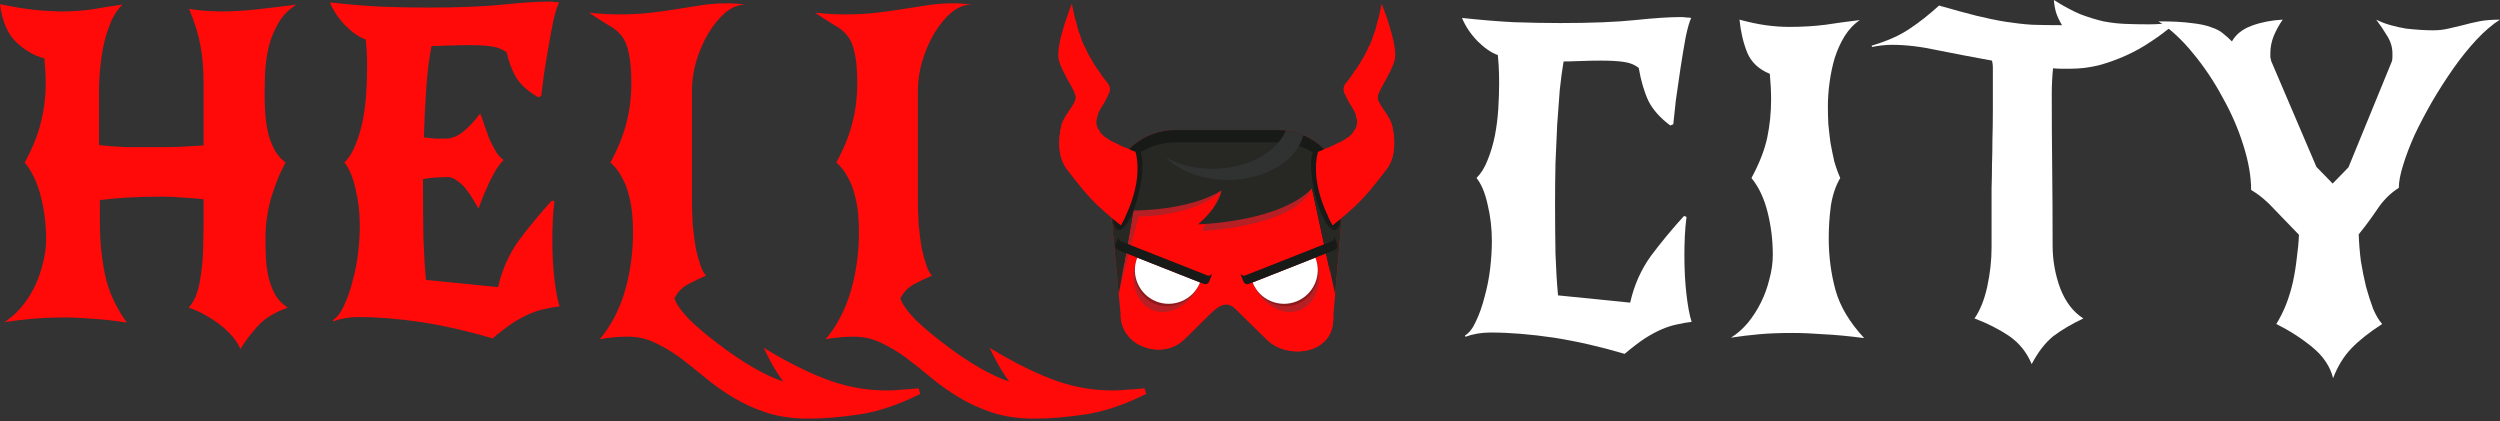 <svg width="368" height="62" viewBox="0 0 368 62" fill="none" xmlns="http://www.w3.org/2000/svg">
<rect x="0" y="0" width="368" height="62" fill="#333333" stroke="none"/>
<g clip-path="url(#clip0_51_9457)">
<path d="M335.074 47.692C335.619 46.812 336.101 45.849 336.519 44.801C336.938 43.712 337.274 42.602 337.525 41.471C337.776 40.298 337.965 39.125 338.09 37.952C338.258 36.779 338.362 35.648 338.405 34.559C337.232 33.345 336.059 32.13 334.886 30.915C333.755 29.659 332.582 28.674 331.367 27.962C331.367 25.993 330.99 23.815 330.236 21.427C329.482 18.998 328.456 16.631 327.157 14.327C325.901 11.982 324.456 9.824 322.822 7.855C321.188 5.845 319.492 4.274 317.732 3.143C319.743 3.143 321.356 3.227 322.57 3.394C323.785 3.52 324.77 3.729 325.524 4.023C326.278 4.274 326.864 4.588 327.283 4.965C327.702 5.3 328.121 5.677 328.54 6.096C329.126 5.049 330.11 4.274 331.493 3.771C332.875 3.269 334.383 2.975 336.017 2.892C335.514 3.604 335.074 4.4 334.697 5.279C334.362 6.117 334.195 6.976 334.195 7.855C334.195 8.065 334.195 8.253 334.195 8.421C334.236 8.588 334.278 8.777 334.32 8.986L340.98 24.569L343.368 27.02L345.693 24.632L352.102 8.986C352.144 8.777 352.165 8.588 352.165 8.421C352.165 8.253 352.165 8.065 352.165 7.855C352.165 6.934 351.892 6.054 351.35 5.216C350.845 4.379 350.32 3.604 349.777 2.892C350.446 3.227 351.161 3.499 351.913 3.708C352.666 3.918 353.422 4.085 354.175 4.211C354.928 4.295 355.642 4.358 356.311 4.4C356.983 4.441 357.568 4.462 358.072 4.462C358.951 4.462 359.725 4.379 360.397 4.211C361.108 4.044 361.819 3.876 362.533 3.708C363.286 3.499 364.081 3.31 364.921 3.143C365.758 2.975 366.784 2.892 367.999 2.892C366.868 3.604 365.716 4.588 364.543 5.845C363.37 7.101 362.239 8.505 361.15 10.055C360.061 11.604 359.014 13.238 358.009 14.956C357.046 16.631 356.185 18.265 355.432 19.857C354.721 21.448 354.154 22.935 353.734 24.318C353.317 25.658 353.107 26.768 353.107 27.648C351.85 28.444 350.782 29.512 349.903 30.852C349.023 32.151 348.123 33.366 347.201 34.497C347.243 35.753 347.348 37.052 347.515 38.392C347.725 39.691 347.976 40.948 348.269 42.162C348.605 43.377 348.961 44.487 349.337 45.492C349.756 46.456 350.198 47.189 350.656 47.692C348.772 48.906 347.264 50.1 346.133 51.273C345.002 52.446 344.101 53.912 343.431 55.671C343.012 53.954 341.986 52.425 340.352 51.085C338.761 49.786 337.001 48.655 335.074 47.692Z" fill="white"/>
<path d="M319.989 3.582C318.983 4.461 317.873 5.299 316.659 6.095C315.486 6.891 314.25 7.582 312.951 8.168C311.653 8.755 310.312 9.236 308.93 9.613C307.548 9.949 306.166 10.116 304.783 10.116C304.322 10.116 303.883 10.116 303.464 10.116C303.045 10.116 302.626 10.095 302.207 10.053C302.081 11.31 302.019 12.588 302.019 13.886C302.019 17.447 302.04 21.028 302.081 24.631C302.123 28.233 302.144 32.066 302.144 36.129C302.144 38.307 302.521 40.423 303.275 42.475C304.071 44.486 305.202 45.952 306.668 46.874C304.909 47.712 303.422 48.591 302.207 49.513C301.034 50.476 299.987 51.837 299.065 53.597C298.353 51.879 297.243 50.497 295.735 49.45C294.227 48.444 292.531 47.586 290.646 46.874C291.483 45.659 292.112 44.088 292.531 42.161C292.95 40.192 293.159 38.286 293.159 36.443C293.159 34.642 293.159 33.05 293.159 31.668C293.159 30.244 293.159 28.924 293.159 27.709C293.201 26.495 293.222 25.322 293.222 24.191C293.264 23.06 293.285 21.845 293.285 20.546C293.327 19.248 293.348 17.824 293.348 16.274C293.348 14.724 293.348 12.902 293.348 10.807C293.348 10.472 293.348 10.158 293.348 9.865C293.348 9.572 293.306 9.257 293.222 8.922C290.457 8.42 287.818 7.917 285.305 7.414C282.834 6.87 280.571 6.597 278.519 6.597C277.597 6.597 276.613 6.702 275.566 6.912L275.503 6.723C277.765 6.053 279.608 5.236 281.032 4.273C282.498 3.309 283.964 2.157 285.431 0.817C287.609 1.445 289.452 1.948 290.96 2.325C292.51 2.702 293.934 2.995 295.232 3.204C296.573 3.414 297.871 3.561 299.128 3.644C300.427 3.686 301.893 3.707 303.527 3.707C303.107 2.995 302.814 2.367 302.647 1.822C302.479 1.236 302.375 0.628 302.333 0C303.715 0.88 304.993 1.571 306.166 2.074C307.38 2.534 308.532 2.89 309.621 3.142C310.71 3.351 311.799 3.477 312.889 3.519C313.978 3.561 315.109 3.582 316.282 3.582C316.952 3.582 317.559 3.561 318.104 3.519C318.69 3.477 319.277 3.414 319.863 3.33L319.989 3.582Z" fill="white"/>
<path d="M273.775 2.954C272.896 3.541 272.142 4.337 271.514 5.342C270.927 6.306 270.445 7.374 270.068 8.547C269.733 9.678 269.482 10.871 269.314 12.128C269.147 13.343 269.063 14.516 269.063 15.647C269.063 16.443 269.084 17.301 269.126 18.223C269.21 19.103 269.314 20.024 269.44 20.988C269.607 21.909 269.796 22.831 270.005 23.752C270.257 24.632 270.55 25.449 270.885 26.203C270.215 27.334 269.754 28.695 269.503 30.287C269.293 31.879 269.189 33.47 269.189 35.062C269.189 37.743 269.524 40.298 270.194 42.728C270.864 45.115 272.267 47.461 274.404 49.765C272.142 49.472 270.152 49.283 268.435 49.2C266.759 49.074 265.23 49.011 263.848 49.011C261.963 49.011 260.329 49.074 258.947 49.2C257.565 49.325 256.182 49.493 254.8 49.702C255.679 49.158 256.496 48.446 257.25 47.566C258.004 46.644 258.653 45.639 259.198 44.55C259.743 43.461 260.162 42.309 260.455 41.094C260.79 39.879 260.957 38.686 260.957 37.513C260.957 35.376 260.706 33.303 260.204 31.292C259.701 29.24 258.905 27.543 257.816 26.203C258.989 24.024 259.764 22.035 260.141 20.233C260.518 18.432 260.706 16.568 260.706 14.641C260.706 13.469 260.643 12.212 260.518 10.871C258.884 10.201 257.774 9.154 257.187 7.73C256.601 6.264 256.224 4.651 256.056 2.892C257.439 3.269 258.717 3.541 259.889 3.708C261.104 3.876 262.256 3.96 263.345 3.96C265.272 3.96 267.052 3.855 268.686 3.646C270.32 3.394 272.016 3.164 273.775 2.954Z" fill="white"/>
<path d="M215.646 49.387C216.274 49.01 216.819 48.298 217.28 47.251C217.782 46.203 218.201 45.009 218.536 43.669C218.913 42.328 219.185 40.946 219.353 39.522C219.521 38.056 219.604 36.715 219.604 35.501C219.604 33.616 219.395 31.814 218.976 30.097C218.599 28.38 218.054 27.081 217.342 26.201C218.012 25.531 218.557 24.651 218.976 23.562C219.437 22.431 219.793 21.238 220.044 19.981C220.295 18.682 220.463 17.363 220.547 16.022C220.63 14.682 220.672 13.425 220.672 12.252C220.672 11.289 220.651 10.451 220.609 9.739C220.568 9.027 220.526 8.482 220.484 8.105C219.521 7.77 218.515 7.079 217.468 6.032C216.463 4.985 215.709 3.854 215.206 2.639C217.887 2.932 220.421 3.142 222.809 3.267C225.238 3.351 227.521 3.393 229.657 3.393C234.223 3.393 237.91 3.246 240.716 2.953C243.523 2.66 245.743 2.513 247.376 2.513C247.712 2.513 248.005 2.534 248.256 2.576C248.507 2.576 248.738 2.597 248.947 2.639C248.696 3.142 248.424 4.084 248.131 5.466C247.879 6.849 247.628 8.357 247.376 9.99C247.125 11.624 246.895 13.216 246.685 14.766C246.518 16.316 246.392 17.488 246.309 18.284L245.868 18.473C244.402 17.384 243.334 16.19 242.664 14.891C242.036 13.551 241.554 11.917 241.219 9.99C240.632 9.53 239.9 9.236 239.02 9.111C238.14 8.985 237.03 8.922 235.689 8.922C234.6 8.922 233.553 8.943 232.548 8.985C231.543 9.027 230.747 9.048 230.16 9.048C229.951 10.263 229.762 11.666 229.595 13.258C229.469 14.849 229.343 16.546 229.218 18.347C229.134 20.148 229.05 22.033 228.966 24.002C228.925 25.929 228.904 27.856 228.904 29.783C228.904 32.422 228.925 34.935 228.966 37.323C229.05 39.669 229.176 41.721 229.343 43.48L239.962 44.548C240.549 41.951 241.575 39.648 243.041 37.637C244.549 35.626 246.162 33.678 247.879 31.794L248.256 31.919C248.131 32.883 248.047 33.846 248.005 34.809C247.963 35.731 247.942 36.632 247.942 37.511C247.942 39.69 248.047 41.658 248.256 43.417C248.466 45.177 248.717 46.496 249.01 47.376C248.298 47.46 247.586 47.586 246.874 47.753C246.203 47.879 245.471 48.109 244.675 48.444C243.879 48.779 243.02 49.24 242.098 49.827C241.219 50.413 240.235 51.167 239.145 52.088C235.627 51.041 232.15 50.246 228.715 49.701C225.28 49.198 222.181 48.947 219.416 48.947C218.075 48.947 216.839 49.156 215.709 49.575L215.646 49.387Z" fill="white"/>
<path d="M168.726 57.978C165.543 59.57 162.569 60.575 159.804 60.994C157.039 61.413 154.526 61.622 152.264 61.622C149.96 61.622 147.907 61.329 146.106 60.743C144.305 60.156 142.65 59.403 141.142 58.481C139.676 57.601 138.315 56.638 137.058 55.59C135.802 54.543 134.566 53.559 133.351 52.637C132.136 51.758 130.901 51.025 129.644 50.438C128.429 49.852 127.089 49.559 125.623 49.559C124.282 49.559 122.921 49.684 121.539 49.936C123.214 47.925 124.45 45.558 125.245 42.836C126.041 40.071 126.439 37.18 126.439 34.164C126.439 33.285 126.397 32.384 126.314 31.463C126.23 30.499 126.062 29.578 125.811 28.698C125.602 27.776 125.266 26.918 124.806 26.122C124.387 25.284 123.821 24.551 123.109 23.923C124.282 21.744 125.078 19.755 125.497 17.953C125.958 16.152 126.188 14.288 126.188 12.361C126.188 10.393 126.062 8.885 125.811 7.837C125.602 6.748 125.245 5.889 124.743 5.261C124.24 4.633 123.591 4.109 122.795 3.69C122.041 3.23 121.099 2.622 119.968 1.868C120.764 1.952 121.518 2.015 122.23 2.057C122.984 2.099 123.717 2.119 124.429 2.119C126.104 2.119 127.654 2.036 129.078 1.868C130.503 1.701 131.843 1.512 133.1 1.303C134.357 1.093 135.571 0.905 136.744 0.737C137.917 0.57 139.111 0.486 140.325 0.486C141.163 0.486 142.064 0.549 143.027 0.674C141.98 0.674 140.975 1.072 140.011 1.868C139.09 2.664 138.252 3.69 137.498 4.947C136.786 6.162 136.2 7.523 135.739 9.031C135.32 10.497 135.11 11.942 135.11 13.367V29.263C135.11 30.646 135.152 31.965 135.236 33.222C135.362 34.437 135.509 35.547 135.676 36.552C135.885 37.515 136.116 38.353 136.367 39.066C136.618 39.777 136.891 40.28 137.184 40.573C136.472 40.867 135.634 41.264 134.671 41.767C133.749 42.228 133.037 42.94 132.534 43.904C132.785 44.741 133.519 45.789 134.733 47.045C135.99 48.26 137.435 49.475 139.069 50.69C140.703 51.946 142.378 53.077 144.095 54.083C145.855 55.088 147.342 55.779 148.557 56.156C148.012 55.444 147.468 54.606 146.923 53.643C146.42 52.721 146.002 51.904 145.667 51.192C147.593 52.365 149.373 53.35 151.007 54.145C152.641 54.941 154.17 55.59 155.594 56.093C157.06 56.596 158.464 56.952 159.804 57.161C161.144 57.371 162.506 57.476 163.888 57.476C164.6 57.476 165.333 57.434 166.087 57.35C166.841 57.308 167.637 57.245 168.475 57.161L168.726 57.978Z" fill="#FF0909"/>
<path d="M135.47 57.978C132.286 59.57 129.312 60.575 126.547 60.994C123.783 61.413 121.269 61.622 119.007 61.622C116.703 61.622 114.651 61.329 112.85 60.743C111.048 60.156 109.394 59.403 107.886 58.481C106.42 57.601 105.058 56.638 103.802 55.59C102.545 54.543 101.309 53.559 100.094 52.637C98.88 51.758 97.644 51.025 96.388 50.438C95.172 49.852 93.832 49.559 92.366 49.559C91.026 49.559 89.664 49.684 88.282 49.936C89.957 47.925 91.193 45.558 91.989 42.836C92.785 40.071 93.183 37.18 93.183 34.164C93.183 33.285 93.141 32.384 93.057 31.463C92.973 30.499 92.806 29.578 92.555 28.698C92.345 27.776 92.01 26.918 91.549 26.122C91.13 25.284 90.565 24.551 89.853 23.923C91.026 21.744 91.822 19.755 92.24 17.953C92.701 16.152 92.932 14.288 92.932 12.361C92.932 10.393 92.806 8.885 92.555 7.837C92.345 6.748 91.989 5.889 91.487 5.261C90.984 4.633 90.335 4.109 89.539 3.69C88.784 3.23 87.842 2.622 86.711 1.868C87.507 1.952 88.261 2.015 88.973 2.057C89.727 2.099 90.46 2.119 91.172 2.119C92.848 2.119 94.398 2.036 95.822 1.868C97.246 1.701 98.586 1.512 99.843 1.303C101.1 1.093 102.315 0.905 103.487 0.737C104.66 0.57 105.854 0.486 107.069 0.486C107.907 0.486 108.807 0.549 109.771 0.674C108.724 0.674 107.718 1.072 106.755 1.868C105.833 2.664 104.995 3.69 104.242 4.947C103.529 6.162 102.943 7.523 102.482 9.031C102.063 10.497 101.854 11.942 101.854 13.367V29.263C101.854 30.646 101.896 31.965 101.98 33.222C102.105 34.437 102.252 35.547 102.419 36.552C102.629 37.515 102.859 38.353 103.111 39.066C103.362 39.777 103.634 40.28 103.927 40.573C103.215 40.867 102.377 41.264 101.414 41.767C100.493 42.228 99.78 42.94 99.278 43.904C99.529 44.741 100.262 45.789 101.477 47.045C102.733 48.26 104.179 49.475 105.812 50.69C107.446 51.946 109.121 53.077 110.839 54.083C112.598 55.088 114.085 55.779 115.3 56.156C114.756 55.444 114.211 54.606 113.666 53.643C113.164 52.721 112.745 51.904 112.41 51.192C114.337 52.365 116.117 53.35 117.751 54.145C119.384 54.941 120.913 55.59 122.338 56.093C123.804 56.596 125.207 56.952 126.547 57.161C127.888 57.371 129.249 57.476 130.631 57.476C131.344 57.476 132.076 57.434 132.831 57.35C133.585 57.308 134.38 57.245 135.218 57.161L135.47 57.978Z" fill="#FF0909"/>
<path d="M49.006 47.108C49.635 46.731 50.179 46.019 50.64 44.971C51.142 43.925 51.562 42.73 51.897 41.39C52.274 40.05 52.546 38.667 52.714 37.243C52.881 35.777 52.965 34.437 52.965 33.222C52.965 31.337 52.755 29.536 52.336 27.818C51.959 26.101 51.415 24.802 50.703 23.922C51.373 23.252 51.918 22.373 52.336 21.284C52.797 20.152 53.153 18.959 53.405 17.702C53.656 16.403 53.824 15.084 53.907 13.743C53.991 12.403 54.033 11.146 54.033 9.974C54.033 9.01 54.012 8.172 53.97 7.46C53.928 6.748 53.886 6.204 53.844 5.827C52.881 5.491 51.876 4.8 50.828 3.753C49.823 2.706 49.069 1.575 48.566 0.36C51.247 0.653 53.781 0.863 56.169 0.988C58.599 1.072 60.882 1.114 63.018 1.114C67.584 1.114 71.27 0.967 74.077 0.674C76.883 0.381 79.103 0.234 80.737 0.234C81.072 0.234 81.365 0.255 81.617 0.297C81.868 0.297 82.099 0.318 82.308 0.36C82.056 0.821 81.784 1.659 81.491 2.873C81.24 4.088 80.988 5.429 80.737 6.895C80.486 8.319 80.255 9.722 80.046 11.104C79.878 12.445 79.753 13.45 79.669 14.12L79.229 14.309C77.763 13.471 76.695 12.529 76.025 11.482C75.396 10.434 74.914 9.178 74.579 7.712C73.993 7.251 73.26 6.958 72.38 6.832C71.5 6.706 70.39 6.643 69.05 6.643C67.961 6.643 66.913 6.664 65.908 6.706C64.903 6.748 64.107 6.769 63.521 6.769C63.186 8.403 62.934 10.392 62.767 12.738C62.599 15.084 62.473 17.576 62.39 20.215C62.976 20.299 63.563 20.362 64.149 20.404C64.777 20.404 65.259 20.404 65.594 20.404C66.474 20.404 67.333 20.069 68.17 19.398C69.05 18.686 69.888 17.786 70.683 16.697C70.893 17.199 71.103 17.786 71.312 18.456C71.521 19.084 71.752 19.734 72.003 20.404C72.296 21.032 72.611 21.64 72.946 22.226C73.281 22.812 73.679 23.252 74.139 23.546C73.762 23.922 73.386 24.404 73.008 24.991C72.673 25.577 72.338 26.205 72.003 26.876C71.71 27.546 71.417 28.216 71.124 28.886C70.872 29.556 70.642 30.164 70.433 30.709C70.181 30.248 69.888 29.745 69.553 29.201C69.218 28.656 68.861 28.153 68.485 27.692C68.108 27.232 67.689 26.855 67.228 26.561C66.809 26.226 66.348 26.059 65.846 26.059C65.469 26.059 64.924 26.08 64.212 26.122C63.5 26.163 62.85 26.247 62.264 26.373V27.504C62.264 30.143 62.285 32.656 62.327 35.044C62.411 37.39 62.536 39.442 62.704 41.202L73.323 42.27C73.909 39.673 74.935 37.369 76.401 35.358C77.909 33.347 79.522 31.4 81.24 29.515L81.617 29.64C81.491 30.604 81.407 31.567 81.365 32.531C81.323 33.452 81.303 34.353 81.303 35.233C81.303 37.411 81.407 39.379 81.617 41.139C81.826 42.898 82.078 44.218 82.371 45.097C81.658 45.181 80.947 45.307 80.234 45.474C79.564 45.6 78.831 45.83 78.035 46.165C77.239 46.501 76.381 46.961 75.459 47.548C74.579 48.134 73.595 48.888 72.506 49.81C68.987 48.762 65.51 47.967 62.076 47.422C58.641 46.919 55.541 46.668 52.776 46.668C51.436 46.668 50.2 46.878 49.069 47.296L49.006 47.108Z" fill="#FF0909"/>
<path d="M18.033 0.675C17.405 1.261 16.86 2.057 16.399 3.062C15.981 4.026 15.624 5.094 15.331 6.267C15.08 7.398 14.892 8.592 14.766 9.848C14.64 11.063 14.577 12.236 14.577 13.367V21.347C15.96 21.514 17.405 21.619 18.913 21.661C20.421 21.661 21.971 21.661 23.562 21.661C24.693 21.661 25.741 21.64 26.704 21.598C27.668 21.556 28.757 21.493 29.971 21.41V12.362C29.971 10.309 29.825 8.466 29.532 6.832C29.238 5.157 28.673 3.314 27.835 1.303C29.343 1.554 30.914 1.68 32.548 1.68C34.307 1.68 36.108 1.575 37.951 1.366C39.836 1.156 41.742 0.926 43.669 0.675C42.538 1.345 41.658 2.225 41.03 3.314C40.402 4.361 39.92 5.513 39.585 6.769C39.292 8.026 39.103 9.304 39.02 10.602C38.977 11.901 38.956 13.116 38.956 14.247C38.956 15.21 38.998 16.174 39.082 17.137C39.166 18.058 39.313 18.959 39.522 19.839C39.773 20.677 40.087 21.451 40.465 22.164C40.883 22.876 41.407 23.462 42.035 23.923C41.282 25.263 40.59 26.939 39.962 28.95C39.375 30.96 39.082 32.971 39.082 34.982C39.082 36.071 39.103 37.139 39.145 38.186C39.229 39.191 39.375 40.155 39.585 41.077C39.836 41.956 40.171 42.773 40.59 43.527C41.051 44.239 41.638 44.825 42.349 45.286C40.381 45.998 38.894 46.92 37.888 48.051C36.883 49.182 36.045 50.292 35.375 51.381C35.166 50.836 34.81 50.25 34.307 49.622C33.804 49.035 33.218 48.47 32.548 47.925C31.877 47.38 31.123 46.878 30.286 46.417C29.49 45.956 28.652 45.579 27.772 45.286C28.317 44.7 28.736 43.946 29.029 43.024C29.322 42.061 29.532 40.992 29.657 39.82C29.825 38.647 29.909 37.39 29.909 36.05C29.951 34.709 29.971 33.348 29.971 31.966V29.327C28.757 29.201 27.689 29.117 26.767 29.075C25.887 28.991 24.945 28.95 23.939 28.95C22.054 28.95 20.358 28.991 18.85 29.075C17.384 29.159 16.002 29.285 14.703 29.452V32.782C14.703 35.463 14.954 38.018 15.457 40.448C15.96 42.836 17.028 45.182 18.662 47.485C16.776 47.192 15.08 47.004 13.572 46.92C12.106 46.794 10.807 46.731 9.676 46.731C7.791 46.731 6.158 46.794 4.775 46.92C3.393 47.045 2.011 47.213 0.628 47.422C1.508 46.878 2.325 46.166 3.079 45.286C3.833 44.406 4.482 43.422 5.027 42.333C5.571 41.244 5.99 40.092 6.283 38.877C6.618 37.662 6.786 36.448 6.786 35.233C6.786 33.097 6.535 31.023 6.032 29.012C5.529 26.96 4.733 25.263 3.644 23.923C4.817 21.745 5.613 19.755 6.032 17.954C6.493 16.152 6.723 14.289 6.723 12.362C6.723 11.189 6.66 9.932 6.535 8.592C5.027 8.215 3.623 7.398 2.325 6.141C1.068 4.884 0.293 3.041 0 0.612C1.759 0.989 3.393 1.261 4.901 1.429C6.409 1.596 7.833 1.68 9.174 1.68C10.765 1.68 12.252 1.575 13.635 1.366C15.059 1.114 16.525 0.884 18.033 0.675Z" fill="#FF0909"/>
<path d="M164.978 46.748C165.38 51.288 171.341 52.925 174.339 49.939L178.445 45.883C180.068 44.462 180.994 44.419 182.297 45.883L186.409 49.91C189.304 52.926 195.918 52.236 196.224 47.364C196.254 47.06 196.269 46.752 196.269 46.44L197.775 28.83C197.775 23.51 193.422 19.157 188.102 19.157H172.99C167.67 19.157 163.317 23.51 163.317 28.83L164.973 46.44C164.973 46.543 164.975 46.646 164.979 46.749L164.978 46.748Z" fill="#FF0808"/>
<path d="M196.252 46.293C196.245 46.416 196.237 46.539 196.225 46.662C195.919 51.535 189.304 52.224 186.409 49.209L182.297 45.181C180.994 43.717 180.068 43.76 178.445 45.181L174.339 49.236C171.396 52.168 165.598 50.644 165.007 46.292H164.959L164.973 46.44C164.973 46.543 164.975 46.646 164.978 46.749C165.38 51.289 171.341 52.925 174.339 49.939L178.445 45.883C180.067 44.462 180.994 44.419 182.297 45.883L186.409 49.911C189.304 52.926 195.919 52.237 196.225 47.365C196.254 47.06 196.269 46.752 196.269 46.44L196.282 46.293H196.252Z" fill="#FF0808"/>
<path d="M164.675 43.281C164.731 42.961 167.59 31.882 167.59 31.882C167.59 31.882 175.946 31.933 179.808 28.027L176.951 34C176.951 34 190.562 33.454 193.118 27.725C193.118 27.725 196.542 43.773 196.538 43.28C196.534 42.786 194.581 25.328 194.581 25.328L173.62 24.351L166.039 28.314L165.235 31.473L164.675 43.28V43.281Z" fill="#B61F24"/>
<path d="M169.692 45.653C172.244 46.662 175.357 44.836 176.644 41.577L167.403 37.927C166.115 41.186 167.14 44.646 169.692 45.653Z" fill="#B61F24"/>
<path d="M170.049 44.752C172.601 45.76 175.554 44.338 176.645 41.577L167.404 37.927C166.313 40.689 167.497 43.744 170.049 44.753V44.752Z" fill="#8E191C"/>
<path d="M170.199 44.372C172.751 45.38 175.637 44.129 176.645 41.577L167.404 37.927C166.395 40.479 167.647 43.364 170.199 44.373V44.372Z" fill="white"/>
<path d="M191.335 45.653C188.783 46.662 185.671 44.836 184.383 41.577L193.624 37.927C194.912 41.186 193.886 44.646 191.335 45.653Z" fill="#B61F24"/>
<path d="M190.979 44.752C188.427 45.76 185.474 44.338 184.383 41.577L193.624 37.927C194.715 40.689 193.531 43.744 190.979 44.752V44.752Z" fill="#8E191C"/>
<path d="M190.829 44.372C188.277 45.38 185.391 44.129 184.383 41.577L193.624 37.927C194.633 40.479 193.38 43.364 190.829 44.373V44.372Z" fill="white"/>
<path d="M166.847 30.983H165.361V39.398L166.847 30.983Z" fill="#181A18"/>
<path d="M193.119 27.725L194.454 29.003L195.79 40.087L193.119 27.725Z" fill="#181A18"/>
<path d="M197.775 28.83C197.775 23.51 193.422 19.157 188.102 19.157H172.99C167.67 19.157 163.317 23.51 163.317 28.83L164.676 43.282L166.846 30.985C166.846 30.985 174.899 31.087 179.809 28.029C179.464 29.807 178.126 31.446 176.363 33.026C176.363 33.026 188.38 32.724 193.118 27.728L196.539 43.282L197.775 28.83Z" fill="#272823"/>
<path d="M172.99 20.952H188.102C193.057 20.952 197.173 24.728 197.714 29.545L197.775 28.83C197.775 23.51 193.422 19.157 188.102 19.157H172.99C167.67 19.157 163.317 23.51 163.317 28.83L163.382 29.516C163.937 24.713 168.045 20.952 172.991 20.952L172.99 20.952Z" fill="#181A18"/>
<path d="M189.286 19.23C187.852 22.487 183.561 24.851 178.49 24.851C175.896 24.851 173.508 24.232 171.601 23.193C173.658 25.183 176.98 26.476 180.73 26.476C186.276 26.476 190.889 23.647 191.851 19.916C191.045 19.575 190.184 19.34 189.286 19.23Z" fill="#303232"/>
<path d="M196.845 27.465C197.613 30.785 197.482 33.651 196.552 33.866C195.622 34.08 194.247 31.564 193.479 28.244C192.711 24.925 192.842 22.058 193.771 21.844C194.701 21.629 196.077 24.146 196.845 27.465Z" fill="#181A18"/>
<path d="M194.008 22.353C194.008 22.353 197.554 21 198.601 20.086C199.65 19.171 200.334 17.971 199.117 15.953C197.9 13.936 197.404 13.087 198.1 12.255C198.796 11.422 200.604 8.992 201.71 6.43C202.817 3.867 203.374 0.542 203.374 0.542C203.374 0.542 205.831 6.577 205.307 8.78C204.784 10.983 202.555 13.511 202.804 14.568C203.051 15.624 204.591 17.12 204.905 18.457C205.22 19.795 205.702 22.801 204.111 24.883C202.52 26.965 201.091 28.787 199.508 30.273C197.925 31.759 196.169 33.136 196.169 33.136C196.169 33.136 192.673 27.42 194.008 22.352V22.353Z" fill="#FF0808"/>
<path d="M203.686 2.506L202.83 3.035C202.756 3.323 202.675 3.623 202.586 3.931L203.686 2.506H203.686Z" fill="#FF0808"/>
<path d="M201.52 6.838C201.423 7.047 201.327 7.257 201.223 7.463C201.351 7.597 201.516 7.646 201.746 7.536C202.234 7.301 202.901 6.617 203.306 6.167C203.069 6.384 202.705 6.645 202.173 6.842C201.91 6.939 201.696 6.919 201.519 6.838L201.52 6.838Z" fill="#FF0808"/>
<path d="M200.536 8.713C200.474 8.821 200.411 8.931 200.348 9.036C200.525 9.414 200.988 9.438 201.502 9.226C202.341 8.88 203.638 7.694 203.638 7.694C203.638 7.694 201.799 8.71 201.025 8.893C200.774 8.952 200.628 8.858 200.536 8.714V8.713Z" fill="#FF0808"/>
<path d="M199.629 10.171C199.434 10.463 199.248 10.732 199.069 10.981C199.069 10.981 199.069 10.982 199.07 10.983C199.261 11.455 200.228 11.828 200.878 11.379C201.528 10.929 203.43 9.332 203.43 9.332C203.43 9.332 201.226 10.532 200.539 10.768C200.175 10.892 199.785 10.634 199.629 10.17V10.171Z" fill="#FF0808"/>
<path d="M199.583 13.317C198.968 13.461 198.281 13.243 197.795 13.027C197.786 13.252 197.836 13.501 197.943 13.784C198.657 13.852 199.523 13.891 199.987 13.742C200.864 13.462 202.115 11.831 202.115 11.831C202.115 11.831 200.667 13.062 199.583 13.317Z" fill="#FF0808"/>
<path d="M200.273 14.864C199.768 15.062 199.065 15.013 198.511 14.925C198.607 15.093 198.71 15.271 198.823 15.461C199.603 15.476 200.423 15.355 200.671 15.291C201.251 15.14 202.066 13.7 202.066 13.7C202.066 13.7 201.226 14.492 200.274 14.864H200.273Z" fill="#FF0808"/>
<path d="M201.313 17.072C200.87 17.176 200.155 17.059 199.57 16.924C199.66 17.183 199.715 17.427 199.738 17.657C200.259 17.697 200.838 17.703 201.287 17.598C202.344 17.35 202.188 16.378 202.188 16.378C202.188 16.378 202.157 16.873 201.313 17.072Z" fill="#FF0808"/>
<path d="M201.669 20.182C201.25 20.281 200.249 19.57 199.505 18.978C199.429 19.128 199.34 19.27 199.238 19.407C199.814 20.02 200.786 20.91 201.461 20.752C202.475 20.513 203.486 19.756 203.486 19.756C203.486 19.756 202.374 20.017 201.67 20.183L201.669 20.182Z" fill="#FF0808"/>
<path d="M197.965 20.528C198.312 21.461 198.778 22.664 198.981 22.968C199.325 23.481 199.619 23.784 199.917 23.788C200.215 23.792 201.671 23.005 201.671 23.005C201.671 23.005 200.368 23.345 199.669 22.732C199.372 22.472 198.824 21.138 198.462 20.195C198.322 20.303 198.154 20.414 197.965 20.528Z" fill="#FF0808"/>
<path d="M198.118 25.622C197.793 25.262 197.812 24.951 197.665 24.325C197.563 23.89 197.279 22.064 197.115 20.994C196.916 21.095 196.712 21.193 196.507 21.289C196.789 22.49 197.259 24.494 197.373 24.98C197.538 25.684 197.746 25.932 198.014 26.092C198.282 26.252 199.062 25.845 199.062 25.845C199.062 25.845 198.461 26.001 198.118 25.621V25.622Z" fill="#FF0808"/>
<path d="M195.548 21.721C195.272 21.841 195.017 21.947 194.794 22.039C194.815 22.753 194.856 23.593 194.942 24.115C195.114 25.164 196.128 26.634 196.128 26.634C196.128 26.634 195.936 26.135 195.825 25.343C195.741 24.75 195.609 22.707 195.549 21.721H195.548Z" fill="#FF0808"/>
<path d="M202.801 5.384C203.339 5.007 203.988 3.796 203.988 3.796C203.988 3.796 202.79 4.942 202.41 4.988C202.36 4.995 202.309 4.988 202.259 4.976C202.192 5.174 202.122 5.372 202.05 5.569C202.23 5.65 202.464 5.62 202.801 5.384Z" fill="#FF0808"/>
<path d="M202.804 14.57C202.643 13.885 203.523 12.581 204.304 11.149C203.582 12.291 202.542 13.475 202.438 14.433C202.296 15.729 203.718 17.626 204.374 19.407C205.03 21.187 203.761 23.705 202.159 25.902C200.822 27.735 196.803 30.891 195.509 31.886C195.883 32.665 196.17 33.139 196.17 33.139C196.17 33.139 197.926 31.762 199.509 30.276C201.091 28.79 202.521 26.969 204.112 24.886C205.703 22.805 205.22 19.798 204.906 18.46C204.593 17.122 203.052 15.626 202.805 14.57H202.804Z" fill="#FF0808"/>
<path d="M204.903 9.941C204.954 9.825 205.004 9.708 205.049 9.592C205.006 9.659 204.957 9.775 204.903 9.941Z" fill="#D09A2D"/>
<path d="M164.31 27.465C163.542 30.785 163.673 33.651 164.602 33.866C165.532 34.08 166.908 31.564 167.676 28.244C168.444 24.924 168.313 22.058 167.383 21.844C166.454 21.629 165.078 24.146 164.31 27.465Z" fill="#181A18"/>
<path d="M167.146 22.353C167.146 22.353 163.6 21 162.552 20.086C161.504 19.171 160.82 17.971 162.037 15.953C163.254 13.936 163.75 13.087 163.054 12.255C162.358 11.422 160.551 8.992 159.444 6.43C158.337 3.867 157.78 0.542 157.78 0.542C157.78 0.542 155.323 6.577 155.847 8.78C156.37 10.983 158.599 13.511 158.35 14.568C158.102 15.624 156.563 17.12 156.248 18.457C155.935 19.795 155.452 22.801 157.043 24.883C158.634 26.965 160.063 28.787 161.646 30.273C163.229 31.759 164.986 33.136 164.986 33.136C164.986 33.136 168.481 27.42 167.146 22.352V22.353Z" fill="#FF0808"/>
<path d="M157.468 2.506L158.324 3.035C158.397 3.323 158.479 3.623 158.567 3.931L157.467 2.506H157.468Z" fill="#FF0808"/>
<path d="M159.635 6.838C159.732 7.047 159.828 7.257 159.932 7.463C159.804 7.597 159.639 7.646 159.409 7.536C158.921 7.301 158.254 6.617 157.849 6.167C158.086 6.384 158.45 6.645 158.982 6.842C159.245 6.939 159.459 6.919 159.636 6.838L159.635 6.838Z" fill="#FF0808"/>
<path d="M160.616 8.713C160.679 8.821 160.742 8.931 160.805 9.036C160.627 9.414 160.164 9.438 159.65 9.226C158.812 8.88 157.515 7.694 157.515 7.694C157.515 7.694 159.353 8.71 160.128 8.893C160.379 8.952 160.525 8.858 160.616 8.714V8.713Z" fill="#FF0808"/>
<path d="M161.525 10.171C161.72 10.463 161.907 10.732 162.085 10.981C162.085 10.981 162.085 10.982 162.084 10.983C161.893 11.455 160.926 11.828 160.276 11.379C159.627 10.929 157.724 9.332 157.724 9.332C157.724 9.332 160.007 10.618 160.694 10.854C161.057 10.978 161.369 10.634 161.526 10.17L161.525 10.171Z" fill="#FF0808"/>
<path d="M161.571 13.317C162.186 13.461 162.872 13.243 163.359 13.027C163.368 13.252 163.318 13.501 163.211 13.784C162.497 13.852 161.631 13.891 161.167 13.742C160.29 13.462 159.039 11.831 159.039 11.831C159.039 11.831 160.487 13.062 161.571 13.317Z" fill="#FF0808"/>
<path d="M160.882 14.864C161.387 15.062 162.09 15.013 162.644 14.925C162.548 15.093 162.445 15.271 162.332 15.461C161.552 15.476 160.681 15.454 160.484 15.291C160.111 14.98 159.089 13.7 159.089 13.7C159.089 13.7 159.929 14.492 160.882 14.864Z" fill="#FF0808"/>
<path d="M159.841 17.073C160.285 17.177 161 17.059 161.584 16.925C161.494 17.184 161.439 17.428 161.417 17.658C160.895 17.698 160.316 17.704 159.867 17.598C158.811 17.351 159.038 16.379 159.038 16.379C159.038 16.379 158.997 16.874 159.842 17.073H159.841Z" fill="#FF0808"/>
<path d="M159.484 20.182C159.977 20.167 160.904 19.57 161.648 18.978C161.724 19.128 161.813 19.27 161.915 19.407C161.339 20.02 160.275 20.947 159.599 20.789C158.586 20.551 157.667 19.756 157.667 19.756C157.667 19.756 158.76 20.206 159.483 20.183L159.484 20.182Z" fill="#FF0808"/>
<path d="M163.188 20.528C162.842 21.461 162.376 22.664 162.172 22.968C161.829 23.481 161.611 23.647 161.335 23.7C161.043 23.758 159.482 23.005 159.482 23.005C159.482 23.005 160.924 23.195 161.485 22.732C161.789 22.481 162.329 21.138 162.691 20.195C162.831 20.303 162.999 20.414 163.188 20.528Z" fill="#FF0808"/>
<path d="M162.93 25.571C163.366 25.302 163.342 24.951 163.488 24.325C163.59 23.89 163.875 22.064 164.039 20.994C164.237 21.095 164.441 21.193 164.646 21.289C164.364 22.49 163.894 24.494 163.78 24.98C163.615 25.684 163.407 25.932 163.139 26.092C162.871 26.252 162.091 25.845 162.091 25.845C162.091 25.845 162.496 25.84 162.93 25.57V25.571Z" fill="#FF0808"/>
<path d="M165.607 21.721C165.883 21.841 166.138 21.947 166.361 22.039C166.341 22.753 166.299 23.593 166.213 24.115C166.041 25.164 165.027 26.634 165.027 26.634C165.027 26.634 165.219 26.135 165.33 25.343C165.414 24.75 165.546 22.707 165.606 21.721H165.607Z" fill="#FF0808"/>
<path d="M158.353 5.384C157.815 5.007 157.166 3.796 157.166 3.796C157.166 3.796 158.364 4.942 158.743 4.988C158.794 4.995 158.845 4.988 158.895 4.976C158.962 5.174 159.032 5.372 159.104 5.569C158.924 5.65 158.69 5.62 158.353 5.384Z" fill="#FF0808"/>
<path d="M158.349 14.57C158.51 13.885 157.63 12.581 156.848 11.149C157.57 12.291 158.61 13.475 158.715 14.433C158.857 15.729 157.475 17.913 156.82 19.694C156.164 21.474 157.393 23.705 158.995 25.902C160.332 27.735 164.351 30.891 165.645 31.886C165.27 32.665 164.984 33.139 164.984 33.139C164.984 33.139 163.228 31.762 161.645 30.276C160.062 28.79 158.632 26.969 157.041 24.886C155.45 22.805 155.933 19.798 156.247 18.46C156.561 17.122 158.101 15.626 158.349 14.57Z" fill="#FF0808"/>
<path d="M156.25 9.941C156.199 9.825 156.149 9.708 156.104 9.592C156.147 9.659 156.196 9.775 156.25 9.941Z" fill="#FF0808"/>
<path d="M177.691 40.531L165.031 35.53C164.716 35.406 164.561 35.047 164.685 34.733L164.187 35.995C164.063 36.31 164.219 36.668 164.532 36.792L177.193 41.793C177.508 41.916 177.866 41.761 177.99 41.447L178.488 40.185C178.364 40.499 178.006 40.655 177.691 40.531Z" fill="#181A18"/>
<path d="M183.335 40.531L195.995 35.53C196.31 35.406 196.465 35.047 196.341 34.733L196.839 35.995C196.963 36.31 196.807 36.668 196.494 36.792L183.833 41.793C183.518 41.916 183.16 41.761 183.036 41.447L182.538 40.185C182.662 40.499 183.02 40.655 183.335 40.531Z" fill="#181A18"/>
</g>
<defs>
<clipPath id="clip0_51_9457">
<rect width="368" height="61.625" fill="white"/>
</clipPath>
</defs>
</svg>
